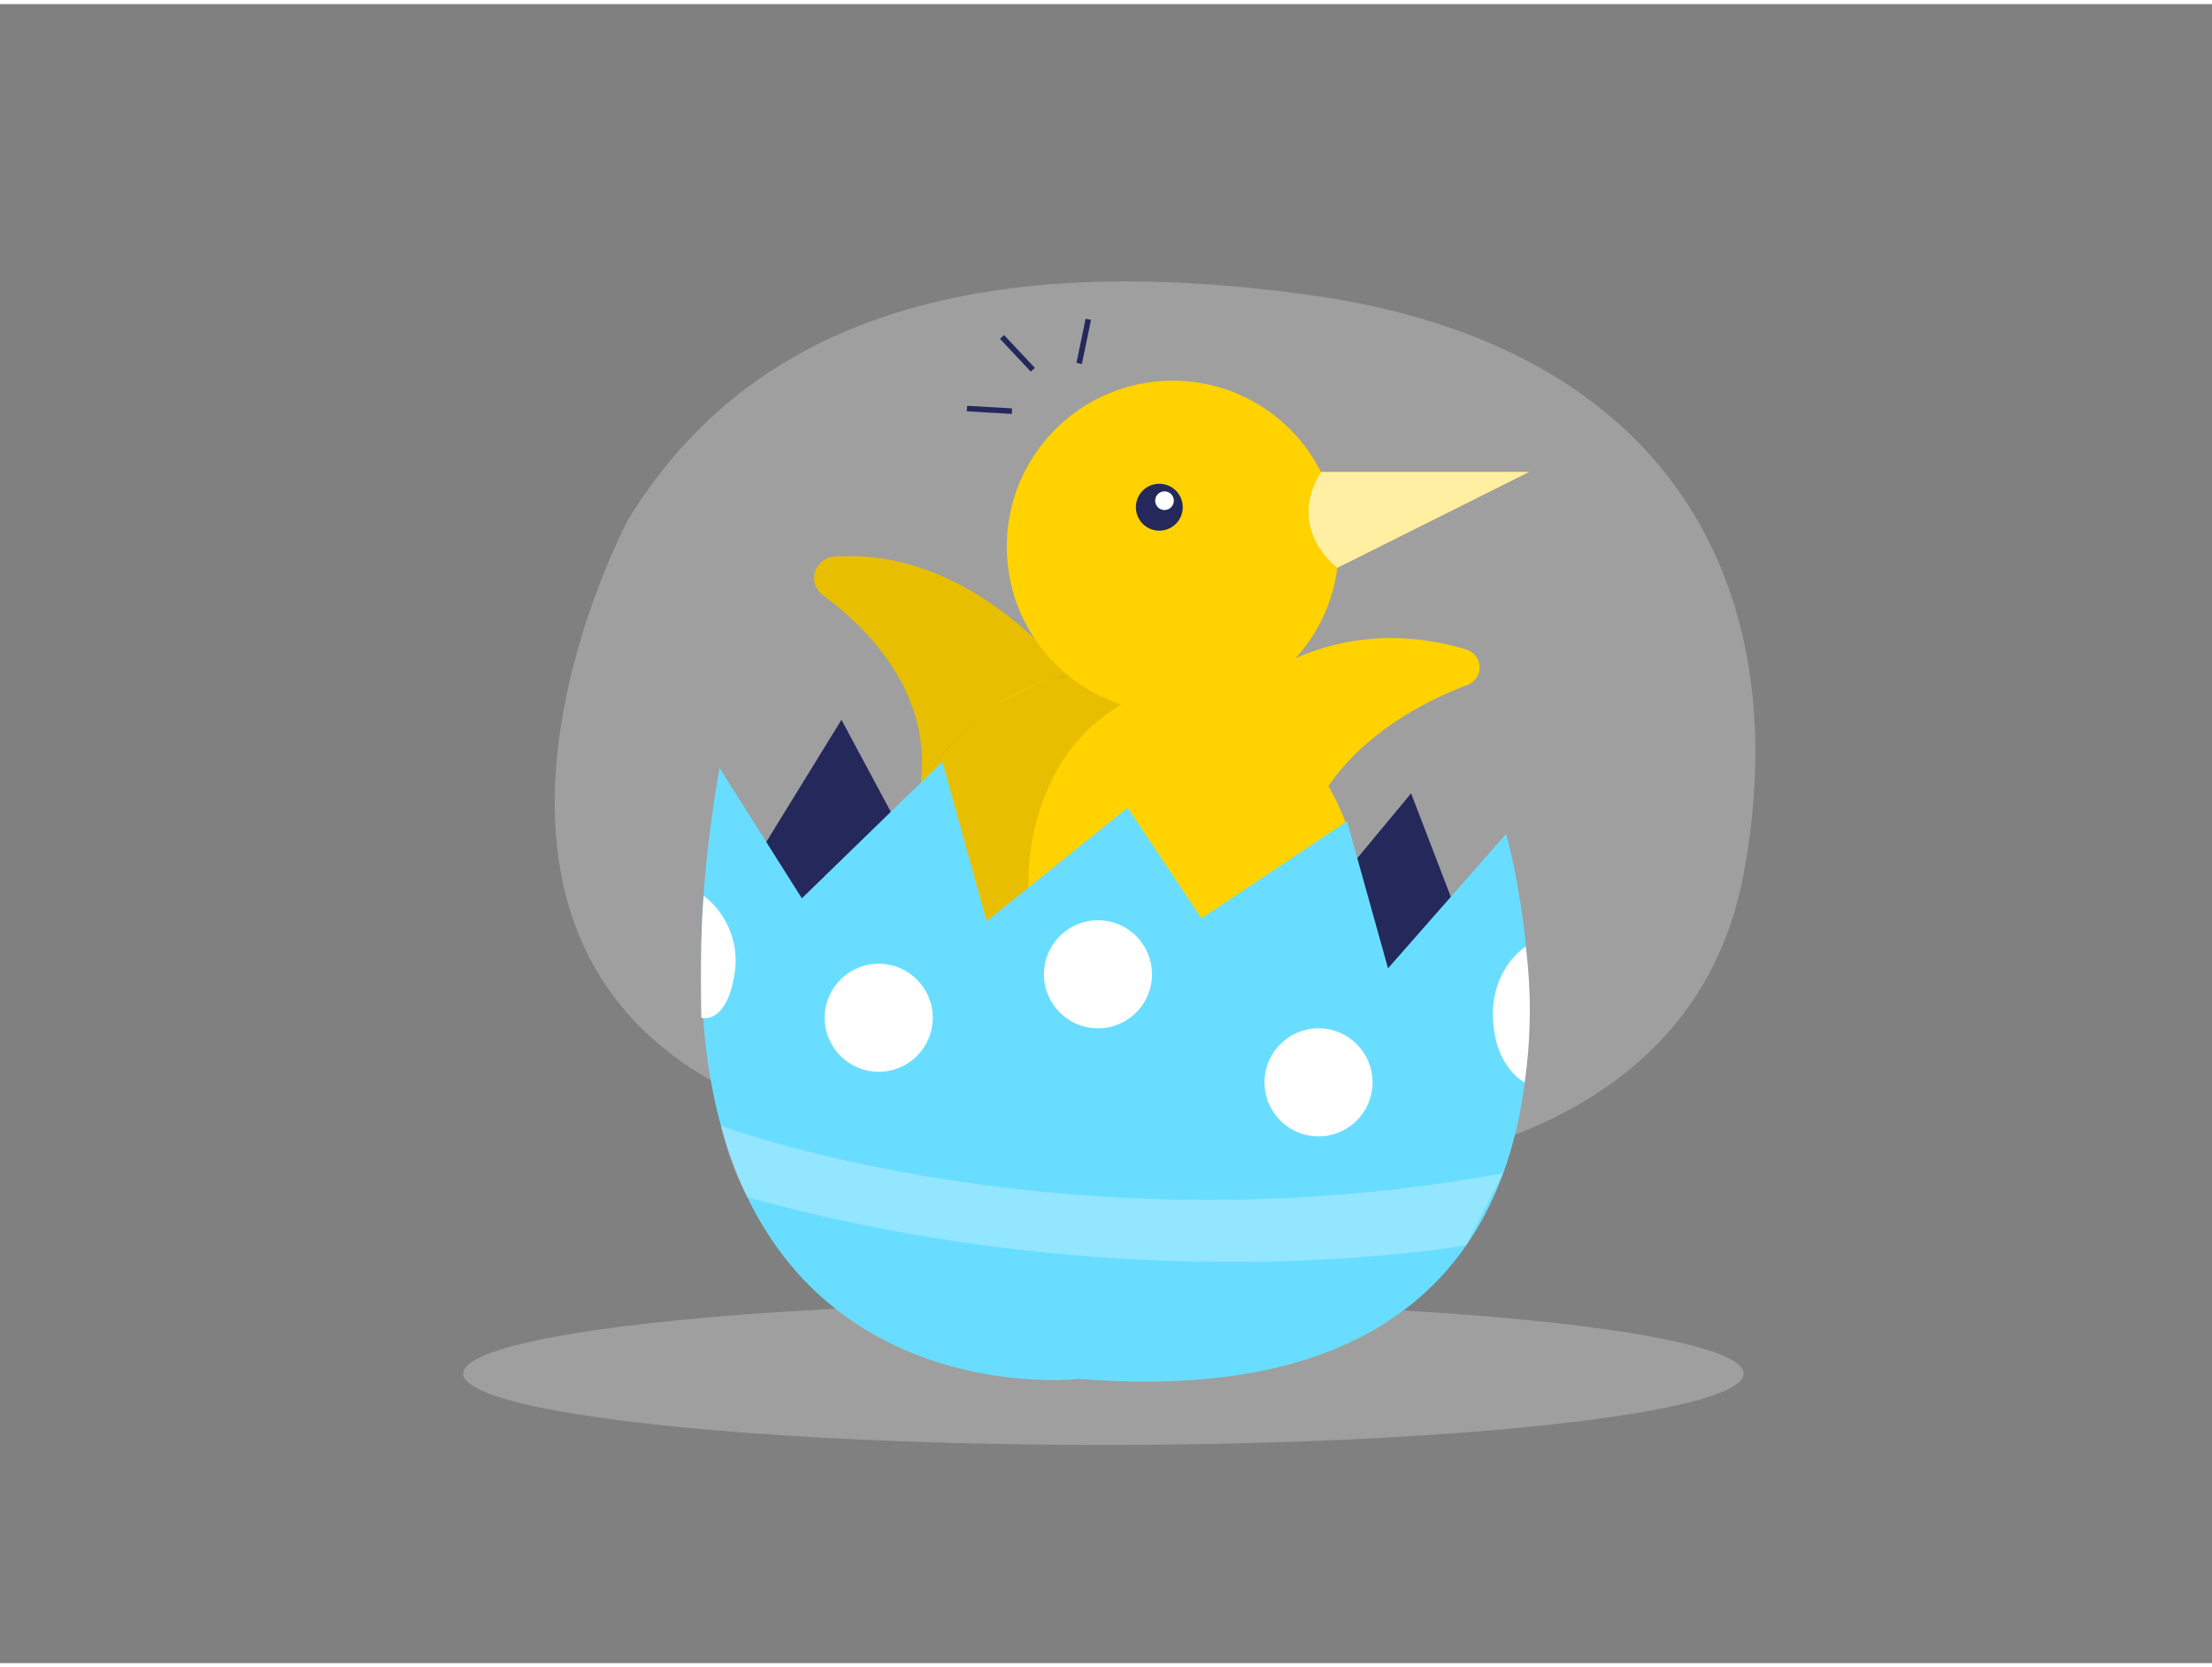<svg id="Layer_1" data-name="Layer 1" xmlns="http://www.w3.org/2000/svg" viewBox="0 0 400 300" width="406" height="306" class="illustration styles_illustrationTablet__1DWOa"><rect x="0" y="0" width="400" height="300" fill="#808080" stroke="none"/><path d="M113.6,93.18s-48.51,90.33,39.83,110.75,152.17,5.38,161.87-46.59S302,61.56,236.62,52.58,134,60.05,113.6,93.18Z" fill="#e6e6e6" opacity="0.3"></path><polygon points="138.57 151.5 152.16 129.42 165.45 154.2 188.71 134.18 201.65 162.05 220.73 141.51 236.62 165.07 255.17 142.72 266.65 172.62 250.94 186.22 230.7 193.06 176.32 184.41 147.63 179.27 140.98 161.24 138.57 151.5" fill="#24285b"></polygon><path d="M161.52,155.91s1.21-25.38,30.61-34.64,62,19.33,52.37,55.58S149.84,207.06,161.52,155.91Z" fill="#ffd200"></path><ellipse cx="199.53" cy="247.64" rx="115.77" ry="12.91" fill="#e6e6e6" opacity="0.3"></ellipse><path d="M193.25,121.47S175.9,98.05,150.8,99.94a3.84,3.84,0,0,0-2,6.93c8.23,6.08,19.7,17.66,17.69,34C166.48,140.85,180.64,124.85,193.25,121.47Z" fill="#ffd200"></path><path d="M193.25,121.47S175.9,98.05,150.8,99.94a3.84,3.84,0,0,0-2,6.93c8.23,6.08,19.7,17.66,17.69,34C166.48,140.85,177.49,123.7,193.25,121.47Z" opacity="0.09"></path><path d="M222.32,126.32s16.11-17.52,42.81-9.63a3.39,3.39,0,0,1,.24,6.42c-11.12,4.25-28.78,14.09-31.09,34.19Z" fill="#ffd200"></path><path d="M186,159.72s-2-31.61,29.43-37.74c0,0-28.79-10.77-49,18.87S179.08,176.79,186,159.72Z" opacity="0.09"></path><path d="M195.12,248.6s-86.13,10-65-110.45L145,161.7,170.41,137l8,28.83,25.5-20.51,13.35,20,26.32-17.56L251,174.36l21.34-24.29S303.58,257.24,195.12,248.6Z" fill="#69ddff"></path><circle cx="212.07" cy="98.11" r="30.01" fill="#ffd200"></circle><circle cx="209.64" cy="90.98" r="4.24" fill="#24285b"></circle><circle cx="210.58" cy="89.8" r="1.69" fill="#fff"></circle><path d="M238.87,84.61h37.61l-34.65,17.32S232.45,95.09,238.87,84.61Z" fill="#ffd200"></path><path d="M238.87,84.61h37.61l-34.65,17.32S232.45,95.09,238.87,84.61Z" fill="#fff" opacity="0.64"></path><path d="M130.38,202.84S192.67,226,271.8,211.41l-6.64,13s-59.43,10.88-130-8.66A52.48,52.48,0,0,1,130.38,202.84Z" fill="#fff" opacity="0.28"></path><circle cx="158.9" cy="183.3" r="9.77" fill="#fff"></circle><circle cx="198.55" cy="175.44" r="9.77" fill="#fff"></circle><circle cx="238.43" cy="194.98" r="9.77" fill="#fff"></circle><path d="M127.26,161.24a14.86,14.86,0,0,1,5.56,14.2c-1.51,9.27-6,7.86-6,7.86S126.52,169.3,127.26,161.24Z" fill="#fff"></path><path d="M275.9,170.43s-6.23,3.9-5.93,12.87S275.7,195,275.7,195A90.87,90.87,0,0,0,275.9,170.43Z" fill="#fff"></path><rect x="178.41" y="69.3" width="1" height="8.14" transform="translate(95.41 247.78) rotate(-86.71)" fill="#24285b"></rect><rect x="183.48" y="59.08" width="1" height="8.14" transform="translate(6.58 142.94) rotate(-43.16)" fill="#24285b"></rect><rect x="191.89" y="60.47" width="8.14" height="1" transform="translate(96.47 240.48) rotate(-78.28)" fill="#24285b"></rect></svg>